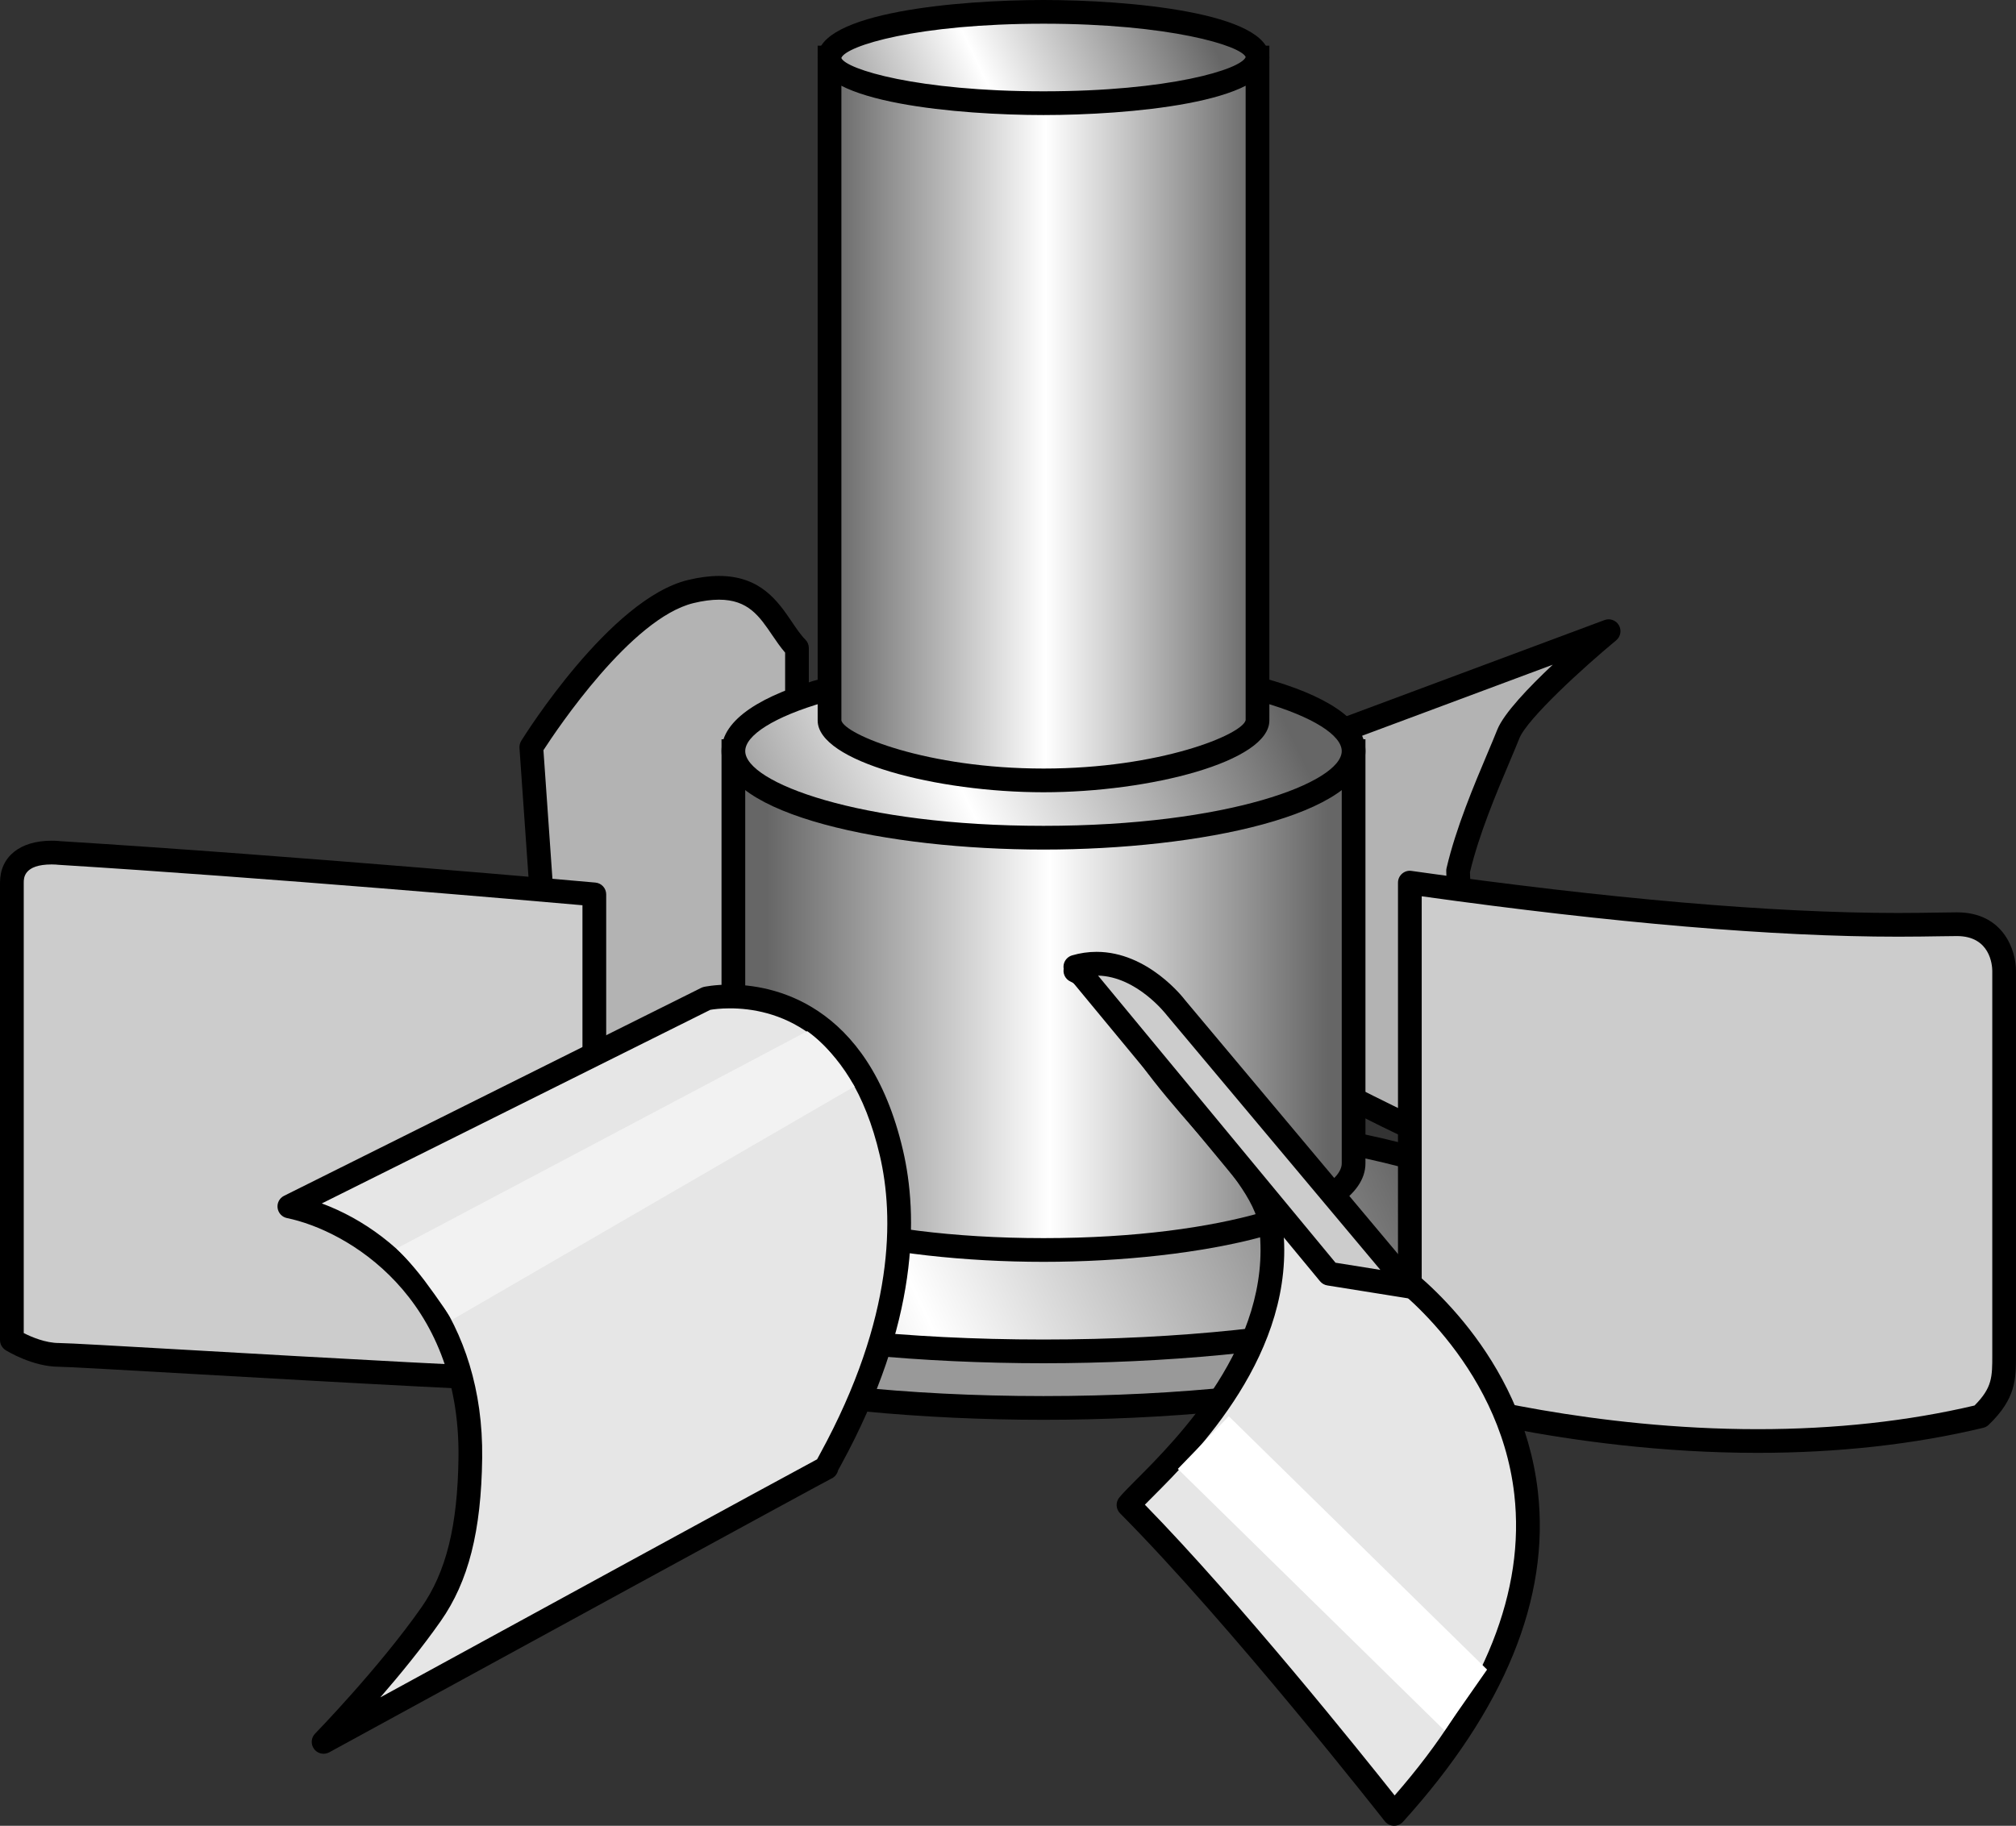 <?xml version="1.0" encoding="UTF-8" standalone="no"?>
<svg
   xmlns:a="http://ns.adobe.com/AdobeSVGViewerExtensions/3.0/"
   xmlns:dc="http://purl.org/dc/elements/1.1/"
   xmlns:cc="http://creativecommons.org/ns#"
   xmlns:rdf="http://www.w3.org/1999/02/22-rdf-syntax-ns#"
   xmlns:svg="http://www.w3.org/2000/svg"
   xmlns="http://www.w3.org/2000/svg"
   xmlns:sodipodi="http://sodipodi.sourceforge.net/DTD/sodipodi-0.dtd"
   xmlns:inkscape="http://www.inkscape.org/namespaces/inkscape"
   version="1.1"
   id="图层_1"
   x="0px"
   y="0px"
   width="85px"
   height="77px"
   viewBox="0 0 85 77"
   enable-background="new 0 0 85 77"
   xml:space="preserve"
   sodipodi:docname="搅拌机_24-01.svg"><rect x="0" y="0" width="85" height="77" fill="#333333" stroke="none"/><defs
   id="defs130" /><sodipodi:namedview
   pagecolor="#ffffff"
   bordercolor="#666666"
   borderopacity="1"
   objecttolerance="10"
   gridtolerance="10"
   guidetolerance="10"
   inkscape:pageopacity="0"
   inkscape:pageshadow="2"
   inkscape:window-width="640"
   inkscape:window-height="480"
   id="namedview128" />
<g
   id="g125">
	<g
   id="g6">
		<path
   fill="#B3B3B3"
   d="M56.181,30.961l11.644-4.341c0,0-3.733,3.088-4.231,4.341c-0.497,1.253-1.617,3.633-2.115,5.763    c0,1.754,1.075,11.399,1.222,12.025c0.147,0.626-7.07-3.132-7.07-3.132L56.181,30.961z"
   id="path2" />
		<path
   d="M62.609,49.32c-0.86,0-5.33-2.279-7.212-3.259c-0.171-0.089-0.275-0.27-0.269-0.463l0.552-14.656    c0.008-0.202,0.136-0.38,0.325-0.45l11.644-4.341c0.228-0.086,0.485,0.006,0.608,0.218c0.122,0.212,0.073,0.48-0.114,0.636    c-1.406,1.163-3.758,3.315-4.086,4.141c-0.11,0.279-0.252,0.615-0.411,0.99c-0.544,1.286-1.286,3.042-1.668,4.645    c0.021,1.88,1.088,11.341,1.208,11.854c0.034,0.148-0.007,0.351-0.102,0.471C63.021,49.186,62.875,49.32,62.609,49.32z     M56.141,45.32c2.328,1.205,4.853,2.424,5.965,2.846c-0.321-2.412-1.128-9.967-1.128-11.442c0-0.039,0.004-0.077,0.013-0.114    c0.397-1.7,1.171-3.528,1.734-4.862c0.155-0.368,0.295-0.696,0.403-0.971c0.274-0.689,1.33-1.794,2.341-2.744l-8.801,3.281    L56.141,45.32z"
   id="path4" />
	</g>
	<g
   id="g12">
		<ellipse
   fill="#999999"
   cx="43.997"
   cy="54.434"
   rx="20.425"
   ry="4.945"
   id="ellipse8" />
		<path
   d="M43.997,59.879c-10.145,0-20.926-1.908-20.926-5.445c0-3.535,10.781-5.442,20.926-5.442    c10.144,0,20.925,1.907,20.925,5.442C64.922,57.971,54.141,59.879,43.997,59.879z M43.997,49.991    c-11.742,0-19.926,2.341-19.926,4.442c0,2.103,8.184,4.445,19.926,4.445s19.925-2.343,19.925-4.445    C63.922,52.332,55.739,49.991,43.997,49.991z"
   id="path10" />
	</g>
	<g
   id="g25">
		<linearGradient
   id="SVGID_1_"
   gradientUnits="userSpaceOnUse"
   x1="57.727"
   y1="45.56"
   x2="19.916"
   y2="63.43">
			<stop
   offset="0"
   style="stop-color:#666666"
   id="stop14" />
			<stop
   offset="0.505"
   style="stop-color:#FFFFFF"
   id="stop16" />
			<stop
   offset="1"
   style="stop-color:#666666"
   id="stop18" />
			<a:midPointStop
   offset="0"
   style="stop-color:#666666" />
			<a:midPointStop
   offset="0.5"
   style="stop-color:#666666" />
			<a:midPointStop
   offset="0.505"
   style="stop-color:#FFFFFF" />
			<a:midPointStop
   offset="0.5"
   style="stop-color:#FFFFFF" />
			<a:midPointStop
   offset="1"
   style="stop-color:#666666" />
		</linearGradient>
		<ellipse
   fill="url(#SVGID_1_)"
   cx="43.997"
   cy="52.049"
   rx="20.425"
   ry="4.945"
   id="ellipse21" />
		<path
   d="M43.997,57.494c-10.145,0-20.926-1.908-20.926-5.445c0-3.535,10.781-5.442,20.926-5.442    c10.144,0,20.925,1.907,20.925,5.442C64.922,55.586,54.141,57.494,43.997,57.494z M43.997,47.606    c-11.742,0-19.926,2.341-19.926,4.442c0,2.103,8.184,4.445,19.926,4.445s19.925-2.343,19.925-4.445    C63.922,49.947,55.739,47.606,43.997,47.606z"
   id="path23" />
	</g>
	<g
   id="g31">
		<path
   fill="#B3B3B3"
   d="M22.402,31.509c0,0,3.608-5.81,6.72-6.561c3.111-0.752,3.484,1.378,4.48,2.38v21.671h-9.979L22.402,31.509    z"
   id="path27" />
		<path
   d="M33.603,49.5h-9.979c-0.263,0-0.481-0.204-0.499-0.467l-1.223-17.489c-0.007-0.104,0.02-0.21,0.074-0.299    c0.152-0.244,3.755-5.993,7.028-6.783c0.471-0.114,0.911-0.172,1.309-0.172c1.762,0,2.492,1.077,3.079,1.942    c0.19,0.282,0.37,0.548,0.564,0.743c0.094,0.094,0.146,0.221,0.146,0.353v21.671C34.103,49.275,33.879,49.5,33.603,49.5z     M24.091,48.498h9.012V27.524c-0.197-0.228-0.37-0.482-0.539-0.73c-0.547-0.807-1.019-1.503-2.25-1.503    c-0.318,0-0.68,0.048-1.074,0.144c-2.624,0.634-5.771,5.344-6.327,6.204L24.091,48.498z"
   id="path29" />
	</g>
	<g
   id="g44">
		<linearGradient
   id="SVGID_2_"
   gradientUnits="userSpaceOnUse"
   x1="32.319"
   y1="42.197"
   x2="55.963"
   y2="42.197">
			<stop
   offset="0"
   style="stop-color:#666666"
   id="stop33" />
			<stop
   offset="0.505"
   style="stop-color:#FFFFFF"
   id="stop35" />
			<stop
   offset="1"
   style="stop-color:#666666"
   id="stop37" />
			<a:midPointStop
   offset="0"
   style="stop-color:#666666" />
			<a:midPointStop
   offset="0.5"
   style="stop-color:#666666" />
			<a:midPointStop
   offset="0.505"
   style="stop-color:#FFFFFF" />
			<a:midPointStop
   offset="0.5"
   style="stop-color:#FFFFFF" />
			<a:midPointStop
   offset="1"
   style="stop-color:#666666" />
		</linearGradient>
		<path
   fill="url(#SVGID_2_)"
   d="M30.921,31.677v17.387l0,0c0.002,2.017,5.856,3.653,13.076,3.653s13.074-1.637,13.074-3.653l0,0    V31.677H30.921z"
   id="path40" />
		<path
   d="M43.997,53.217c-6.579,0-13.573-1.455-13.576-4.152V31.177h27.15v17.887C57.571,51.761,50.577,53.217,43.997,53.217z     M31.421,32.177v16.887c0.001,1.316,4.786,3.153,12.576,3.153c7.791,0,12.574-1.837,12.574-3.153V32.177H31.421z"
   id="path42" />
	</g>
	<g
   id="g57">
		<linearGradient
   id="SVGID_3_"
   gradientUnits="userSpaceOnUse"
   x1="52.804"
   y1="27.514"
   x2="28.547"
   y2="38.978">
			<stop
   offset="0"
   style="stop-color:#666666"
   id="stop46" />
			<stop
   offset="0.505"
   style="stop-color:#FFFFFF"
   id="stop48" />
			<stop
   offset="1"
   style="stop-color:#666666"
   id="stop50" />
			<a:midPointStop
   offset="0"
   style="stop-color:#666666" />
			<a:midPointStop
   offset="0.5"
   style="stop-color:#666666" />
			<a:midPointStop
   offset="0.505"
   style="stop-color:#FFFFFF" />
			<a:midPointStop
   offset="0.5"
   style="stop-color:#FFFFFF" />
			<a:midPointStop
   offset="1"
   style="stop-color:#666666" />
		</linearGradient>
		<ellipse
   fill="url(#SVGID_3_)"
   cx="43.996"
   cy="31.677"
   rx="13.075"
   ry="3.653"
   id="ellipse53" />
		<path
   d="M43.997,35.83c-6.581,0-13.576-1.455-13.576-4.153c0-2.697,6.995-4.152,13.576-4.152c6.58,0,13.574,1.455,13.574,4.152    C57.571,34.375,50.577,35.83,43.997,35.83z M43.997,28.524c-7.792,0-12.576,1.836-12.576,3.152c0,1.317,4.784,3.153,12.576,3.153    c7.791,0,12.574-1.836,12.574-3.153C56.571,30.36,51.788,28.524,43.997,28.524z"
   id="path55" />
	</g>
	<g
   id="g85">
		<g
   id="g70">
			<linearGradient
   id="SVGID_4_"
   gradientUnits="userSpaceOnUse"
   x1="34.975"
   y1="17.669"
   x2="53.02"
   y2="17.669">
				<stop
   offset="0"
   style="stop-color:#666666"
   id="stop59" />
				<stop
   offset="0.505"
   style="stop-color:#FFFFFF"
   id="stop61" />
				<stop
   offset="1"
   style="stop-color:#666666"
   id="stop63" />
				<a:midPointStop
   offset="0"
   style="stop-color:#666666" />
				<a:midPointStop
   offset="0.5"
   style="stop-color:#666666" />
				<a:midPointStop
   offset="0.505"
   style="stop-color:#FFFFFF" />
				<a:midPointStop
   offset="0.5"
   style="stop-color:#FFFFFF" />
				<a:midPointStop
   offset="1"
   style="stop-color:#666666" />
			</linearGradient>
			<path
   fill="url(#SVGID_4_)"
   d="M34.975,2.426v27.96c0,1.063,4.039,2.527,9.022,2.527c4.981,0,9.022-1.464,9.022-2.527V2.426     H34.975z"
   id="path66" />
			<path
   d="M43.997,33.413c-4.495,0-9.522-1.295-9.522-3.027V1.926H53.52v28.46C53.52,32.118,48.492,33.413,43.997,33.413z      M35.475,2.926v27.46c0.144,0.594,3.605,2.027,8.522,2.027s8.379-1.434,8.523-2.039L52.52,2.926H35.475z"
   id="path68" />
		</g>
		<g
   id="g83">
			<linearGradient
   id="SVGID_5_"
   gradientUnits="userSpaceOnUse"
   x1="50.053"
   y1="-0.436"
   x2="33.375"
   y2="7.446">
				<stop
   offset="0"
   style="stop-color:#666666"
   id="stop72" />
				<stop
   offset="0.505"
   style="stop-color:#FFFFFF"
   id="stop74" />
				<stop
   offset="1"
   style="stop-color:#666666"
   id="stop76" />
				<a:midPointStop
   offset="0"
   style="stop-color:#666666" />
				<a:midPointStop
   offset="0.5"
   style="stop-color:#666666" />
				<a:midPointStop
   offset="0.505"
   style="stop-color:#FFFFFF" />
				<a:midPointStop
   offset="0.5"
   style="stop-color:#FFFFFF" />
				<a:midPointStop
   offset="1"
   style="stop-color:#666666" />
			</linearGradient>
			<ellipse
   fill="url(#SVGID_5_)"
   cx="43.997"
   cy="2.426"
   rx="9.022"
   ry="1.926"
   id="ellipse79" />
			<path
   d="M43.997,4.852c-3.537,0-9.522-0.511-9.522-2.426S40.46,0,43.997,0s9.522,0.511,9.522,2.426S47.534,4.852,43.997,4.852z      M43.997,1c-5.314,0-8.33,0.927-8.525,1.445c0.196,0.479,3.212,1.406,8.525,1.406c5.313,0,8.329-0.927,8.525-1.445     C52.327,1.927,49.312,1,43.997,1z"
   id="path81" />
		</g>
	</g>
	<g
   id="g91">
		<path
   fill="#CCCCCC"
   d="M59.443,37.225V58.72c0,0,12.238,3.849,24.061,1.011c0.996-0.959,0.996-1.588,0.996-2.59    c0-1,0-16.199,0-16.199s0-1.963-1.991-1.963S74.461,39.354,59.443,37.225z"
   id="path87" />
		<path
   d="M74.106,61.273c-8.113,0-14.747-2.056-14.813-2.076c-0.208-0.066-0.35-0.259-0.35-0.478V37.225    c0-0.146,0.063-0.283,0.172-0.378c0.109-0.096,0.255-0.14,0.398-0.117c8.303,1.177,15.206,1.774,20.52,1.774    c0.691,0,1.253-0.01,1.703-0.017c0.307-0.005,0.562-0.01,0.772-0.01c1.971,0,2.491,1.611,2.491,2.464v16.199    c0,1.029,0,1.844-1.149,2.949c-0.063,0.063-0.144,0.105-0.229,0.127C80.697,60.918,77.496,61.273,74.106,61.273z M59.943,58.346    c1.455,0.413,7.26,1.928,14.163,1.928c3.259,0,6.335-0.336,9.146-0.998C84,58.522,84,58.076,84,57.141V40.941    c-0.003-0.242-0.089-1.463-1.491-1.463c-0.206,0-0.456,0.004-0.756,0.009c-0.455,0.007-1.021,0.017-1.72,0.017    c-5.237,0-11.994-0.573-20.09-1.704V58.346z"
   id="path89" />
	</g>
	<g
   id="g107">
		<g
   id="g97">
			<path
   fill="#E6E6E6"
   d="M45.341,40.941c0,0,3.566,0.732,4.479,1.902c0.912,1.168,8.96,10.773,8.96,10.773s12.693,8.852,0,22.883     c0,0-6.471-8.27-11.199-13.029c0.785-0.988,6.679-5.721,6.016-11.691c-0.231-2.08-3.142-4.473-5.098-7.215     C48.499,44.564,46.502,41.46,45.341,40.941z"
   id="path93" />
			<path
   d="M58.78,77c-0.006,0-0.012,0-0.018,0c-0.147-0.006-0.285-0.076-0.376-0.192c-0.065-0.082-6.508-8.3-11.16-12.984     c-0.179-0.18-0.195-0.465-0.037-0.663c0.124-0.156,0.367-0.402,0.69-0.727c1.723-1.723,5.757-5.757,5.22-10.6     c-0.135-1.209-1.416-2.681-2.772-4.238c-0.762-0.875-1.55-1.779-2.235-2.74c-0.755-1.172-2.209-3.125-2.955-3.458     c-0.233-0.104-0.351-0.366-0.272-0.61c0.079-0.242,0.33-0.385,0.577-0.336c0.384,0.078,3.775,0.807,4.773,2.084     c0.863,1.106,8.286,9.969,8.908,10.711c0.585,0.426,5.058,3.847,5.719,9.664c0.512,4.501-1.403,9.186-5.69,13.925     C59.057,76.94,58.921,77,58.78,77z M48.271,63.459c4.004,4.098,9.125,10.488,10.531,12.262c3.811-4.363,5.507-8.632,5.045-12.697     c-0.643-5.65-5.307-8.963-5.354-8.996c-0.036-0.025-0.069-0.056-0.098-0.09c-0.328-0.393-8.063-9.624-8.971-10.787     c-0.337-0.43-1.247-0.849-2.209-1.176c0.84,0.992,1.575,2.121,1.703,2.32c0.644,0.9,1.415,1.787,2.161,2.644     c1.463,1.679,2.844,3.265,3.013,4.786c0.591,5.319-3.682,9.592-5.506,11.416C48.47,63.26,48.363,63.365,48.271,63.459z"
   id="path95" />
		</g>
		<g
   id="g103">
			<path
   fill="#CCCCCC"
   d="M45.341,40.773l10.702,12.944l3.4,0.544l-9.871-11.775C49.572,42.486,47.746,40.063,45.341,40.773z"
   id="path99" />
			<path
   d="M59.443,54.762c-0.026,0-0.053-0.002-0.079-0.006l-3.4-0.544c-0.12-0.019-0.229-0.081-0.307-0.175L44.955,41.092     c-0.107-0.129-0.142-0.304-0.093-0.465c0.049-0.16,0.176-0.285,0.337-0.334c0.339-0.1,0.687-0.15,1.033-0.15     c2.175,0,3.677,1.959,3.739,2.042l9.855,11.755c0.134,0.16,0.154,0.387,0.052,0.568C59.789,54.666,59.621,54.762,59.443,54.762z      M56.309,53.254l1.891,0.302l-9.011-10.749c-0.027-0.035-1.253-1.621-2.892-1.662L56.309,53.254z"
   id="path101" />
		</g>
		<polygon
   fill="#FFFFFF"
   points="60.906,72.984 49.661,61.949 51.81,59.73 62.699,70.414   "
   id="polygon105" />
	</g>
	<g
   id="g113">
		<path
   fill="#CCCCCC"
   d="M0.5,37.225v19.291c0,0,0.995,0.625,1.991,0.625c0.995,0,18.752,1.129,22.567,1.129V37.72    c0,0-12.487-1.121-22.567-1.748C2.491,35.972,0.5,35.722,0.5,37.225z"
   id="path109" />
		<path
   d="M25.059,58.77c-2.54,0-11.256-0.499-17.024-0.829c-2.917-0.167-5.221-0.299-5.543-0.299c-1.127,0-2.212-0.673-2.257-0.702    C0.089,56.848,0,56.688,0,56.516V37.225c0-1.091,0.835-1.769,2.18-1.769c0.225,0,0.374,0.02,0.374,0.02    c9.939,0.617,22.425,1.734,22.55,1.746c0.258,0.023,0.455,0.239,0.455,0.498v20.55C25.559,58.546,25.334,58.77,25.059,58.77z     M1.001,56.221c0.318,0.162,0.916,0.42,1.49,0.42c0.351,0,2.553,0.127,5.601,0.301c5.421,0.311,13.451,0.771,16.466,0.822V38.178    c-2.339-0.207-13.218-1.154-22.098-1.706c-0.042-0.005-0.139-0.015-0.28-0.015c-1.179,0-1.179,0.577-1.179,0.768V56.221z"
   id="path111" />
	</g>
	<g
   id="g123">
		<g
   id="g119">
			<path
   fill="#E6E6E6"
   d="M12.198,50.879l17.587-8.77c0,0,5.974-1.328,7.799,6.515c1.577,6.765-2.986,13.445-2.737,13.278     c0.249-0.166-21.204,11.561-21.204,11.561s2.698-2.765,4.529-5.38c1.229-1.755,1.625-3.949,1.658-6.598     C19.914,54.889,15.435,51.547,12.198,50.879z"
   id="path115" />
			<path
   d="M13.643,73.963c-0.152,0-0.301-0.07-0.398-0.198c-0.149-0.197-0.133-0.475,0.04-0.651     c0.027-0.027,2.692-2.767,4.478-5.316c1.049-1.497,1.531-3.445,1.568-6.318c0.086-6.797-4.693-9.586-7.232-10.109     c-0.209-0.043-0.367-0.215-0.395-0.426c-0.028-0.211,0.081-0.417,0.272-0.512l17.587-8.77c0.036-0.018,0.074-0.031,0.114-0.041     c0.018-0.004,0.443-0.096,1.093-0.096c1.706,0,5.834,0.68,7.302,6.985c0.633,2.716,0.692,7.224-2.617,13.28     c-0.05,0.092-0.09,0.164-0.117,0.215c-0.027,0.125-0.102,0.238-0.212,0.313c-0.026,0.018-0.055,0.033-0.084,0.045     c-0.692,0.357-14.093,7.676-21.159,11.538C13.807,73.942,13.724,73.963,13.643,73.963z M13.568,50.754     c3.507,1.298,6.836,4.962,6.762,10.738c-0.039,3.086-0.578,5.207-1.748,6.877c-0.789,1.127-1.727,2.27-2.547,3.216     c5.31-2.901,16.85-9.204,18.416-10.04c0.034-0.066,0.076-0.143,0.126-0.234c3.158-5.779,3.113-10.027,2.52-12.572     c-1.258-5.406-4.504-6.213-6.327-6.213c-0.409,0-0.706,0.043-0.823,0.063L13.568,50.754z"
   id="path117" />
		</g>
		<path
   fill="#F2F2F2"
   d="M36.029,45.82l-16.967,9.84c0,0-0.611-0.92-1.161-1.649c-0.591-0.785-1.183-1.356-1.183-1.356    l17.319-9.166c0,0,0.575,0.391,1.058,1.002C35.574,45.097,36.029,45.82,36.029,45.82z"
   id="path121" />
	</g>
</g>
</svg>
